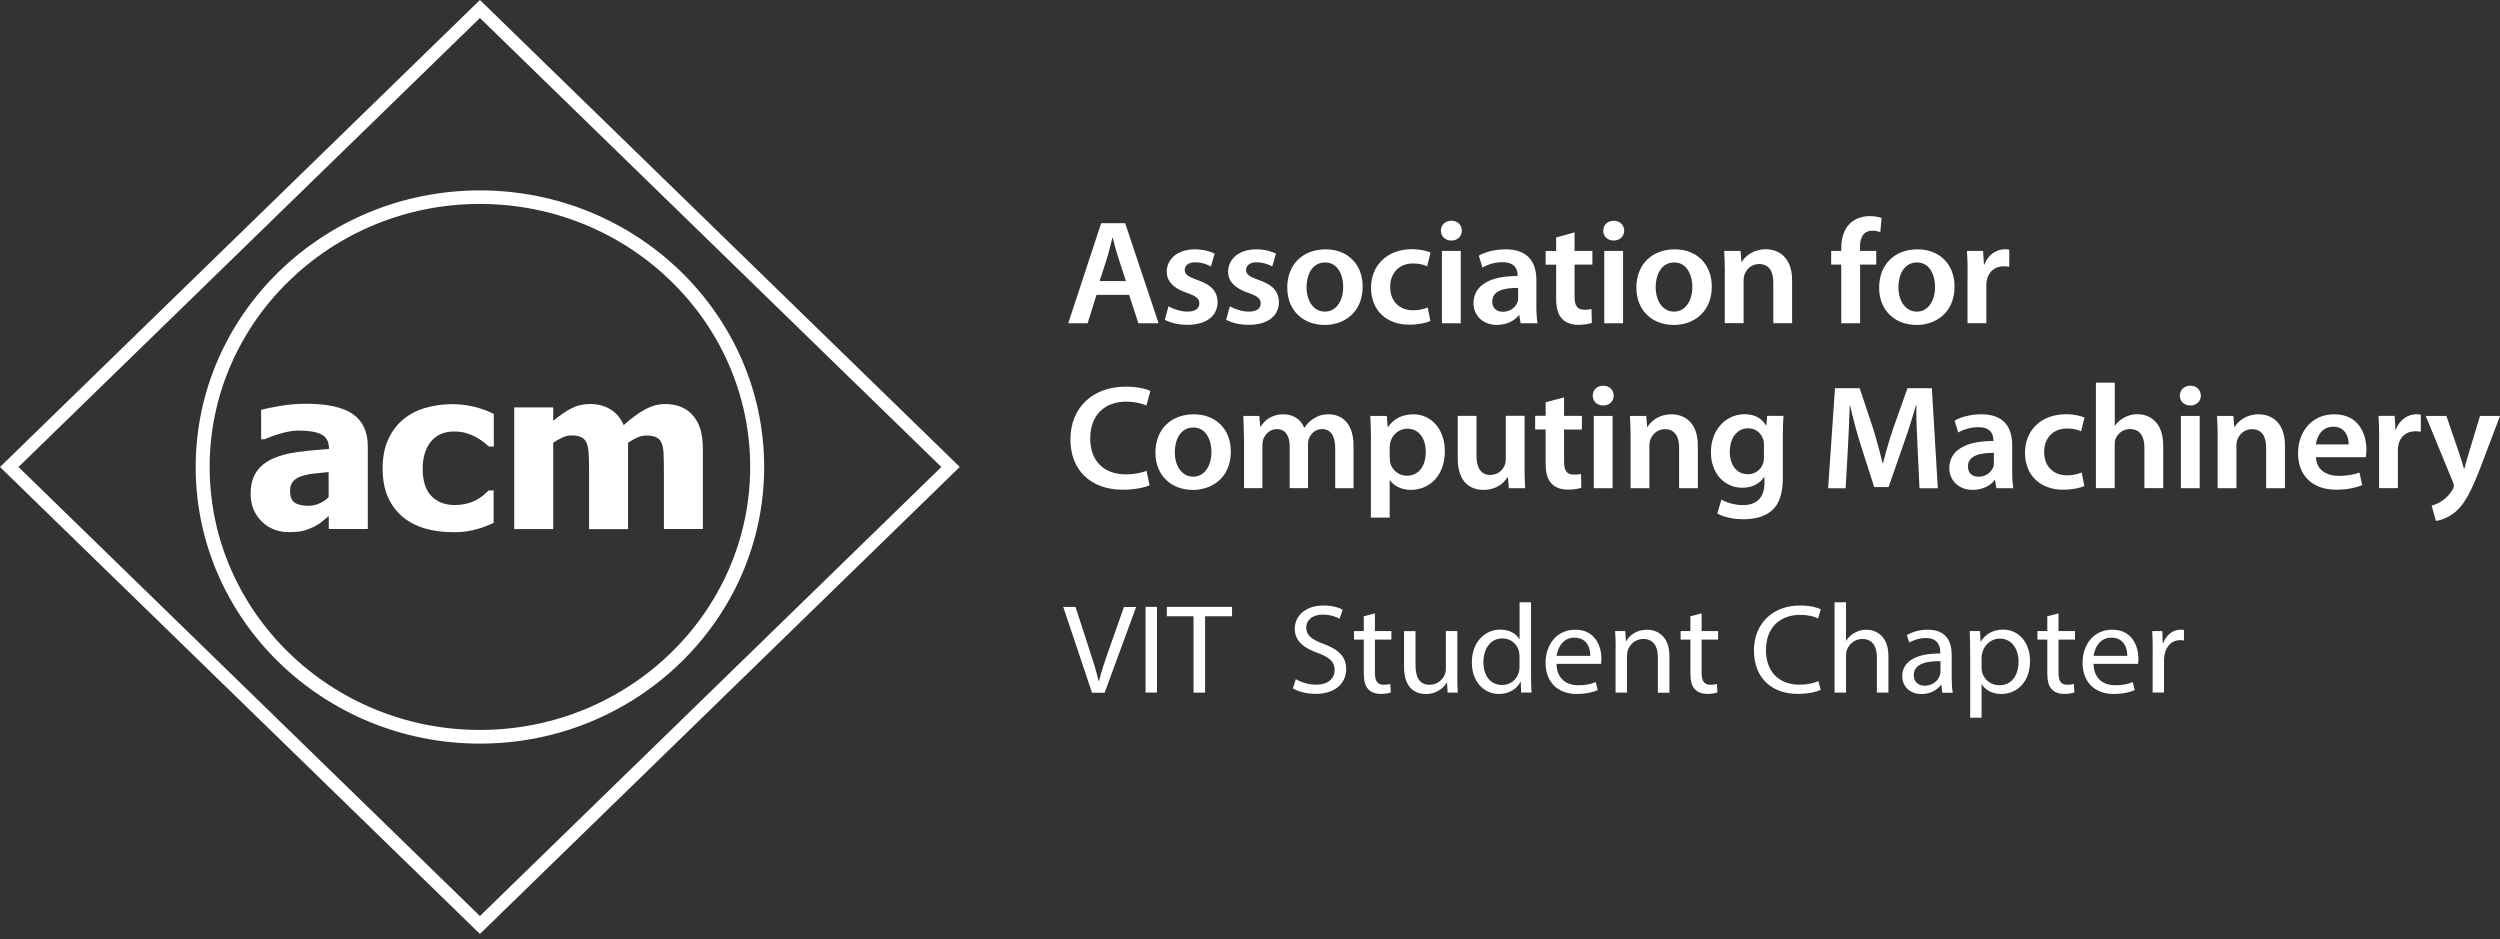 <svg
  width="157"
  height="59"
  viewBox="0 0 157 59"
  fill="none"
  xmlns="http://www.w3.org/2000/svg"
>
  <rect x="0" y="0" width="157" height="59" fill="#333333" stroke="none"/>
  <path
    d="M30.139 58.652L29.85 58.371L0 29.328L0.289 29.047L30.139 0L30.428 0.281L60.272 29.323L59.983 29.605L30.139 58.652ZM1.161 29.328L30.139 57.527L59.116 29.328L30.139 1.13L1.161 29.328Z"
    fill="white"
  />
  <path
    d="M30.139 46.699C20.294 46.699 12.289 38.904 12.289 29.328C12.289 19.748 20.299 11.958 30.139 11.958C39.979 11.958 47.989 19.753 47.989 29.328C47.989 38.904 39.979 46.699 30.139 46.699ZM30.139 12.807C20.78 12.807 13.166 20.217 13.166 29.323C13.166 38.43 20.78 45.84 30.139 45.84C39.497 45.84 47.112 38.43 47.112 29.323C47.112 20.217 39.497 12.807 30.139 12.807Z"
    fill="white"
  />
  <path
    d="M20.638 32.417C20.471 32.555 20.319 32.673 20.187 32.782C20.055 32.89 19.878 33.004 19.655 33.107C19.437 33.211 19.224 33.29 19.016 33.339C18.808 33.389 18.519 33.418 18.149 33.418C17.454 33.418 16.882 33.191 16.425 32.737C15.969 32.283 15.741 31.711 15.741 31.025C15.741 30.458 15.858 29.999 16.091 29.649C16.324 29.299 16.659 29.023 17.095 28.82C17.536 28.613 18.063 28.47 18.676 28.386C19.29 28.307 19.949 28.243 20.659 28.194V28.154C20.659 27.735 20.496 27.444 20.182 27.281C19.863 27.118 19.386 27.039 18.747 27.039C18.458 27.039 18.124 27.089 17.738 27.192C17.353 27.296 16.978 27.424 16.608 27.587H16.4V25.737C16.643 25.668 17.034 25.589 17.576 25.495C18.119 25.401 18.661 25.357 19.214 25.357C20.567 25.357 21.551 25.579 22.169 26.013C22.788 26.452 23.097 27.118 23.097 28.016V33.221H20.648V32.417H20.638ZM20.638 31.228V29.644C20.228 29.684 19.893 29.718 19.64 29.748C19.386 29.777 19.133 29.837 18.889 29.92C18.676 29.994 18.509 30.103 18.392 30.251C18.276 30.394 18.215 30.591 18.215 30.833C18.215 31.188 18.316 31.435 18.509 31.568C18.707 31.701 18.996 31.765 19.381 31.765C19.594 31.765 19.807 31.721 20.03 31.627C20.258 31.534 20.461 31.395 20.638 31.228Z"
    fill="white"
  />
  <path
    d="M28.466 33.422C27.817 33.422 27.224 33.343 26.681 33.186C26.144 33.028 25.672 32.781 25.277 32.45C24.887 32.12 24.577 31.706 24.359 31.207C24.141 30.704 24.03 30.117 24.03 29.436C24.03 28.706 24.146 28.085 24.39 27.572C24.628 27.058 24.947 26.639 25.358 26.309C25.748 25.993 26.21 25.756 26.742 25.608C27.274 25.455 27.827 25.381 28.4 25.381C28.836 25.381 29.267 25.43 29.703 25.529C30.139 25.623 30.575 25.781 31.011 25.993V28.04H30.696C30.6 27.951 30.478 27.848 30.336 27.739C30.194 27.631 30.037 27.527 29.87 27.438C29.692 27.345 29.49 27.261 29.267 27.197C29.044 27.132 28.79 27.098 28.516 27.098C27.888 27.098 27.406 27.31 27.061 27.734C26.717 28.159 26.544 28.726 26.544 29.441C26.544 30.206 26.727 30.778 27.092 31.153C27.457 31.528 27.944 31.715 28.552 31.715C28.861 31.715 29.13 31.681 29.363 31.612C29.596 31.548 29.799 31.464 29.966 31.37C30.128 31.276 30.27 31.178 30.387 31.074C30.504 30.976 30.605 30.882 30.686 30.803H31V32.84C30.858 32.899 30.696 32.968 30.514 33.042C30.331 33.117 30.144 33.181 29.951 33.23C29.713 33.294 29.49 33.343 29.282 33.373C29.084 33.403 28.805 33.422 28.466 33.422Z"
    fill="white"
  />
  <path
    d="M41.692 33.225V29.402C41.692 29.027 41.682 28.706 41.672 28.45C41.657 28.193 41.616 27.981 41.545 27.818C41.474 27.656 41.368 27.537 41.216 27.463C41.069 27.389 40.861 27.35 40.592 27.35C40.405 27.35 40.222 27.389 40.039 27.468C39.857 27.547 39.654 27.66 39.441 27.808V33.23H36.993V29.402C36.993 29.032 36.983 28.716 36.967 28.45C36.952 28.188 36.907 27.976 36.836 27.813C36.765 27.651 36.658 27.532 36.506 27.458C36.359 27.384 36.151 27.345 35.893 27.345C35.69 27.345 35.497 27.389 35.304 27.483C35.112 27.577 34.924 27.68 34.742 27.804V33.225H32.293V25.584H34.742V26.427C35.142 26.097 35.517 25.835 35.872 25.653C36.227 25.465 36.623 25.372 37.069 25.372C37.55 25.372 37.971 25.485 38.336 25.707C38.701 25.929 38.98 26.259 39.168 26.698C39.639 26.274 40.085 25.944 40.501 25.717C40.917 25.49 41.342 25.372 41.768 25.372C42.133 25.372 42.458 25.431 42.747 25.544C43.036 25.658 43.279 25.825 43.482 26.052C43.7 26.299 43.867 26.59 43.974 26.925C44.085 27.261 44.141 27.705 44.141 28.248V33.22H41.692V33.225Z"
    fill="white"
  />
  <path
    d="M68.86 18.519L68.302 20.3H67.086L69.154 14.015H70.66L72.759 20.3H71.491L70.908 18.519H68.86ZM70.71 17.651L70.204 16.102C70.077 15.722 69.975 15.293 69.879 14.928H69.859C69.762 15.293 69.666 15.732 69.555 16.102L69.058 17.651H70.71Z"
    fill="white"
  />
  <path
    d="M73.382 19.235C73.641 19.393 74.148 19.57 74.568 19.57C75.085 19.57 75.319 19.358 75.319 19.057C75.319 18.751 75.126 18.599 74.553 18.396C73.641 18.1 73.271 17.612 73.271 17.074C73.271 16.27 73.95 15.658 75.035 15.658C75.552 15.658 76.003 15.782 76.282 15.93L76.044 16.734C75.851 16.62 75.471 16.472 75.055 16.472C74.634 16.472 74.401 16.679 74.401 16.956C74.401 17.247 74.619 17.375 75.217 17.592C76.069 17.883 76.454 18.302 76.464 18.973C76.464 19.802 75.805 20.399 74.568 20.399C74.001 20.399 73.494 20.271 73.149 20.083L73.382 19.235Z"
    fill="white"
  />
  <path
    d="M77.235 19.235C77.494 19.393 78.001 19.57 78.421 19.57C78.939 19.57 79.172 19.358 79.172 19.057C79.172 18.751 78.979 18.599 78.406 18.396C77.494 18.1 77.124 17.612 77.124 17.074C77.124 16.27 77.803 15.658 78.888 15.658C79.405 15.658 79.856 15.782 80.135 15.93L79.897 16.734C79.704 16.62 79.324 16.472 78.908 16.472C78.487 16.472 78.254 16.679 78.254 16.956C78.254 17.247 78.472 17.375 79.07 17.592C79.922 17.883 80.307 18.302 80.317 18.973C80.317 19.802 79.658 20.399 78.421 20.399C77.854 20.399 77.347 20.271 77.002 20.083L77.235 19.235Z"
    fill="white"
  />
  <path
    d="M83.177 20.404C81.864 20.404 80.84 19.526 80.84 18.066C80.84 16.576 81.843 15.658 83.253 15.658C84.642 15.658 85.575 16.61 85.575 17.992C85.575 19.659 84.368 20.409 83.187 20.409H83.177V20.404ZM83.212 19.57C83.881 19.57 84.353 18.934 84.353 18.011C84.353 17.301 84.028 16.482 83.222 16.482C82.391 16.482 82.051 17.276 82.051 18.031C82.051 18.909 82.502 19.57 83.202 19.57H83.212Z"
    fill="white"
  />
  <path
    d="M89.828 20.157C89.58 20.271 89.093 20.389 88.505 20.389C87.05 20.389 86.102 19.477 86.102 18.066C86.102 16.704 87.06 15.648 88.697 15.648C89.128 15.648 89.569 15.742 89.838 15.856L89.625 16.724C89.433 16.63 89.154 16.546 88.733 16.546C87.831 16.546 87.298 17.188 87.303 18.021C87.303 18.954 87.927 19.486 88.733 19.486C89.133 19.486 89.433 19.403 89.661 19.309L89.828 20.157Z"
    fill="white"
  />
  <path
    d="M91.141 15.106C90.745 15.106 90.487 14.825 90.487 14.489C90.487 14.134 90.755 13.863 91.146 13.863C91.546 13.863 91.8 14.134 91.805 14.489C91.805 14.825 91.546 15.106 91.146 15.106H91.141ZM90.553 20.3V15.757H91.734V20.3H90.553Z"
    fill="white"
  />
  <path
    d="M96.484 19.21C96.484 19.62 96.505 20.019 96.56 20.3H95.496L95.41 19.797H95.379C95.1 20.152 94.614 20.404 94 20.404C93.062 20.404 92.535 19.743 92.535 19.052C92.535 17.913 93.579 17.326 95.303 17.336V17.262C95.303 16.966 95.181 16.467 94.355 16.467C93.894 16.467 93.417 16.605 93.098 16.803L92.87 16.058C93.215 15.851 93.818 15.658 94.558 15.658C96.053 15.658 96.484 16.581 96.484 17.577V19.21ZM95.339 18.081C94.507 18.071 93.711 18.238 93.711 18.929C93.711 19.378 94.01 19.58 94.38 19.58C94.857 19.58 95.197 19.279 95.308 18.954C95.339 18.87 95.339 18.786 95.339 18.702V18.081Z"
    fill="white"
  />
  <path
    d="M98.882 14.593V15.757H100.003V16.615H98.882V18.613C98.882 19.171 99.034 19.452 99.486 19.452C99.698 19.452 99.81 19.442 99.947 19.408L99.967 20.276C99.795 20.34 99.481 20.399 99.115 20.399C98.674 20.399 98.32 20.261 98.102 20.024C97.843 19.763 97.726 19.343 97.726 18.747V16.62H97.067V15.762H97.726V14.913L98.882 14.593Z"
    fill="white"
  />
  <path
    d="M101.336 15.106C100.94 15.106 100.682 14.825 100.682 14.489C100.682 14.134 100.951 13.863 101.341 13.863C101.741 13.863 101.995 14.134 102 14.489C102 14.825 101.741 15.106 101.341 15.106H101.336ZM100.748 20.3V15.757H101.929V20.3H100.748Z"
    fill="white"
  />
  <path
    d="M105.102 20.404C103.789 20.404 102.765 19.526 102.765 18.066C102.765 16.576 103.769 15.658 105.178 15.658C106.568 15.658 107.5 16.61 107.5 17.992C107.5 19.659 106.294 20.409 105.113 20.409H105.102V20.404ZM105.138 19.57C105.807 19.57 106.279 18.934 106.279 18.011C106.279 17.301 105.954 16.482 105.148 16.482C104.317 16.482 103.977 17.276 103.977 18.031C103.977 18.909 104.428 19.57 105.128 19.57H105.138Z"
    fill="white"
  />
  <path
    d="M108.322 17.109C108.322 16.586 108.301 16.147 108.281 15.757H109.305L109.361 16.438H109.391C109.604 16.082 110.111 15.653 110.887 15.653C111.703 15.653 112.545 16.166 112.545 17.602V20.296H111.363V17.73C111.363 17.079 111.115 16.581 110.471 16.581C110 16.581 109.675 16.906 109.553 17.252C109.513 17.345 109.498 17.484 109.498 17.617V20.291H108.316V17.109H108.322Z"
    fill="white"
  />
  <path
    d="M115.632 20.3V16.615H114.998V15.757H115.632V15.56C115.632 14.973 115.794 14.386 116.2 14.011C116.545 13.695 117.016 13.572 117.416 13.572C117.731 13.572 117.984 13.626 118.162 13.685L118.086 14.573C117.949 14.528 117.797 14.489 117.579 14.489C116.996 14.489 116.803 14.963 116.803 15.525V15.757H117.827V16.615H116.813V20.3H115.632Z"
    fill="white"
  />
  <path
    d="M120.347 20.404C119.034 20.404 118.01 19.526 118.01 18.066C118.01 16.576 119.014 15.658 120.423 15.658C121.812 15.658 122.745 16.61 122.745 17.992C122.745 19.659 121.538 20.409 120.357 20.409H120.347V20.404ZM120.382 19.57C121.052 19.57 121.523 18.934 121.523 18.011C121.523 17.301 121.199 16.482 120.392 16.482C119.561 16.482 119.221 17.276 119.221 18.031C119.221 18.909 119.673 19.57 120.372 19.57H120.382Z"
    fill="white"
  />
  <path
    d="M123.566 17.222C123.566 16.605 123.556 16.162 123.525 15.757H124.539L124.59 16.615H124.62C124.849 15.979 125.396 15.653 125.903 15.653C126.02 15.653 126.086 15.663 126.182 15.683V16.753C126.075 16.734 125.969 16.724 125.827 16.724C125.269 16.724 124.879 17.069 124.772 17.592C124.752 17.696 124.742 17.814 124.742 17.937V20.296H123.561V17.222H123.566Z"
    fill="white"
  />
  <path
    d="M72.196 30.473C71.917 30.601 71.304 30.754 70.518 30.754C68.47 30.754 67.223 29.506 67.223 27.592C67.223 25.52 68.708 24.282 70.68 24.282C71.456 24.282 72.003 24.43 72.242 24.553L71.993 25.466C71.684 25.332 71.253 25.224 70.726 25.224C69.413 25.224 68.465 26.023 68.465 27.538C68.465 28.919 69.291 29.792 70.716 29.792C71.187 29.792 71.684 29.698 71.998 29.57L72.196 30.473Z"
    fill="white"
  />
  <path
    d="M74.898 30.764C73.585 30.764 72.561 29.886 72.561 28.426C72.561 26.936 73.565 26.018 74.974 26.018C76.363 26.018 77.296 26.97 77.296 28.352C77.296 30.019 76.089 30.769 74.908 30.769H74.898V30.764ZM74.938 29.935C75.608 29.935 76.079 29.299 76.079 28.376C76.079 27.666 75.755 26.847 74.949 26.847C74.117 26.847 73.778 27.641 73.778 28.396C73.778 29.274 74.229 29.935 74.928 29.935H74.938Z"
    fill="white"
  />
  <path
    d="M78.117 27.474C78.117 26.951 78.097 26.512 78.077 26.122H79.085L79.141 26.793H79.172C79.39 26.438 79.816 26.018 80.612 26.018C81.225 26.018 81.701 26.354 81.904 26.857H81.924C82.087 26.605 82.279 26.418 82.492 26.29C82.761 26.112 83.06 26.018 83.45 26.018C84.216 26.018 85.002 26.531 85.002 27.987V30.66H83.851V28.149C83.851 27.395 83.582 26.946 83.019 26.946C82.619 26.946 82.32 27.227 82.198 27.552C82.158 27.656 82.142 27.804 82.142 27.932V30.655H80.992V28.026C80.992 27.39 80.733 26.946 80.186 26.946C79.745 26.946 79.445 27.281 79.334 27.587C79.293 27.71 79.278 27.839 79.278 27.972V30.655H78.127V27.474H78.117Z"
    fill="white"
  />
  <path
    d="M86.097 27.631C86.097 27.034 86.076 26.551 86.056 26.122H87.09L87.146 26.822H87.166C87.511 26.309 88.059 26.018 88.768 26.018C89.843 26.018 90.735 26.911 90.735 28.332C90.735 29.975 89.671 30.764 88.606 30.764C88.023 30.764 87.531 30.522 87.293 30.157H87.273V32.505H86.092V27.631H86.097ZM87.278 28.756C87.278 28.87 87.288 28.968 87.308 29.072C87.435 29.536 87.846 29.876 88.353 29.876C89.098 29.876 89.539 29.269 89.539 28.376C89.539 27.572 89.138 26.921 88.378 26.921C87.891 26.921 87.44 27.266 87.313 27.77C87.293 27.863 87.273 27.967 87.273 28.061V28.756H87.278Z"
    fill="white"
  />
  <path
    d="M95.739 29.299C95.739 29.841 95.759 30.285 95.779 30.66H94.755L94.7 29.98H94.669C94.466 30.295 94.01 30.764 93.164 30.764C92.322 30.764 91.546 30.271 91.546 28.786V26.117H92.722V28.588C92.722 29.343 92.971 29.827 93.594 29.827C94.071 29.827 94.38 29.511 94.497 29.21C94.543 29.116 94.563 28.988 94.563 28.855V26.112H95.744V29.299H95.739Z"
    fill="white"
  />
  <path
    d="M98.223 24.953V26.117H99.344V26.975H98.223V28.968C98.223 29.526 98.375 29.807 98.826 29.807C99.039 29.807 99.151 29.797 99.288 29.762L99.308 30.631C99.136 30.695 98.821 30.749 98.456 30.749C98.015 30.749 97.66 30.611 97.442 30.374C97.184 30.113 97.067 29.694 97.067 29.096V26.97H96.408V26.112H97.067V25.263L98.223 24.953Z"
    fill="white"
  />
  <path
    d="M100.677 25.466C100.281 25.466 100.023 25.184 100.023 24.849C100.023 24.494 100.291 24.222 100.682 24.222C101.082 24.222 101.336 24.494 101.341 24.849C101.341 25.184 101.082 25.466 100.682 25.466H100.677ZM100.089 30.66V26.122H101.27V30.66H100.089Z"
    fill="white"
  />
  <path
    d="M102.401 27.474C102.401 26.951 102.38 26.512 102.36 26.122H103.384L103.44 26.803H103.47C103.683 26.447 104.19 26.018 104.966 26.018C105.782 26.018 106.624 26.531 106.624 27.967V30.66H105.447V28.095C105.447 27.444 105.199 26.951 104.555 26.951C104.084 26.951 103.759 27.276 103.638 27.622C103.597 27.715 103.582 27.853 103.582 27.987V30.66H102.401V27.474Z"
    fill="white"
  />
  <path
    d="M111.962 29.999C111.962 30.951 111.759 31.632 111.272 32.061C110.796 32.481 110.111 32.609 109.472 32.609C108.879 32.609 108.246 32.481 107.845 32.244L108.104 31.376C108.403 31.543 108.9 31.721 109.462 31.721C110.228 31.721 110.806 31.331 110.806 30.35V29.96H110.785C110.517 30.36 110.05 30.631 109.427 30.631C108.266 30.631 107.445 29.698 107.445 28.411C107.445 26.921 108.443 26.013 109.564 26.013C110.284 26.013 110.694 26.349 110.912 26.724H110.932L110.978 26.117H112.002C111.982 26.423 111.962 26.798 111.962 27.424V29.999ZM110.78 27.937C110.78 27.824 110.77 27.725 110.74 27.631C110.613 27.212 110.278 26.896 109.782 26.896C109.123 26.896 108.631 27.454 108.631 28.381C108.631 29.156 109.031 29.782 109.772 29.782C110.213 29.782 110.598 29.501 110.73 29.082C110.77 28.968 110.775 28.81 110.775 28.682V27.937H110.78Z"
    fill="white"
  />
  <path
    d="M120.423 28.095C120.382 27.286 120.337 26.314 120.347 25.456H120.316C120.103 26.22 119.84 27.069 119.551 27.863L118.603 30.586H117.7L116.839 27.903C116.59 27.099 116.362 26.245 116.185 25.461H116.164C116.134 26.28 116.098 27.281 116.048 28.14L115.906 30.665H114.806L115.237 24.38H116.788L117.629 26.906C117.858 27.641 118.06 28.391 118.223 29.087H118.253C118.425 28.406 118.648 27.631 118.897 26.896L119.789 24.38H121.32L121.695 30.665H120.544L120.423 28.095Z"
    fill="white"
  />
  <path
    d="M126.365 29.57C126.365 29.98 126.385 30.379 126.441 30.66H125.376L125.29 30.157H125.259C124.981 30.512 124.494 30.764 123.88 30.764C122.943 30.764 122.415 30.103 122.415 29.412C122.415 28.273 123.46 27.686 125.183 27.695V27.622C125.183 27.326 125.062 26.827 124.235 26.827C123.774 26.827 123.297 26.965 122.978 27.163L122.75 26.418C123.095 26.211 123.698 26.018 124.438 26.018C125.934 26.018 126.365 26.941 126.365 27.937V29.57ZM125.214 28.44C124.382 28.43 123.586 28.598 123.586 29.289C123.586 29.738 123.885 29.94 124.256 29.94C124.732 29.94 125.072 29.639 125.183 29.314C125.214 29.23 125.214 29.146 125.214 29.062V28.44Z"
    fill="white"
  />
  <path
    d="M130.897 30.522C130.648 30.636 130.161 30.754 129.573 30.754C128.118 30.754 127.17 29.841 127.17 28.43C127.17 27.069 128.129 26.013 129.766 26.013C130.197 26.013 130.638 26.107 130.907 26.22L130.694 27.089C130.501 26.995 130.222 26.911 129.802 26.911C128.899 26.911 128.367 27.552 128.372 28.386C128.372 29.319 128.995 29.851 129.802 29.851C130.202 29.851 130.501 29.767 130.729 29.674L130.897 30.522Z"
    fill="white"
  />
  <path
    d="M131.627 24.03H132.808V26.733H132.823C132.965 26.521 133.168 26.344 133.406 26.22C133.644 26.087 133.923 26.013 134.222 26.013C135.018 26.013 135.85 26.526 135.85 27.982V30.655H134.668V28.1C134.668 27.449 134.42 26.946 133.766 26.946C133.305 26.946 132.98 27.242 132.848 27.587C132.808 27.691 132.803 27.809 132.803 27.932V30.655H131.622V24.03H131.627Z"
    fill="white"
  />
  <path
    d="M137.548 25.466C137.152 25.466 136.894 25.184 136.894 24.849C136.894 24.494 137.162 24.222 137.553 24.222C137.953 24.222 138.207 24.494 138.212 24.849C138.212 25.184 137.953 25.466 137.553 25.466H137.548ZM136.96 30.66V26.122H138.141V30.66H136.96Z"
    fill="white"
  />
  <path
    d="M139.272 27.474C139.272 26.951 139.251 26.512 139.231 26.122H140.255L140.311 26.803H140.341C140.554 26.447 141.061 26.018 141.837 26.018C142.653 26.018 143.494 26.531 143.494 27.967V30.66H142.313V28.095C142.313 27.444 142.065 26.951 141.421 26.951C140.95 26.951 140.625 27.276 140.503 27.622C140.463 27.715 140.448 27.853 140.448 27.987V30.66H139.266V27.474H139.272Z"
    fill="white"
  />
  <path
    d="M145.441 28.712C145.472 29.531 146.131 29.886 146.881 29.886C147.429 29.886 147.809 29.802 148.174 29.679L148.346 30.463C147.946 30.631 147.388 30.754 146.719 30.754C145.203 30.754 144.316 29.851 144.316 28.46C144.316 27.202 145.102 26.018 146.597 26.018C148.113 26.018 148.61 27.232 148.61 28.228C148.61 28.44 148.59 28.613 148.569 28.712H145.441ZM147.495 27.908C147.505 27.488 147.312 26.798 146.526 26.798C145.796 26.798 145.492 27.439 145.441 27.908H147.495Z"
    fill="white"
  />
  <path
    d="M149.411 27.582C149.411 26.965 149.401 26.521 149.37 26.117H150.384L150.435 26.975H150.465C150.694 26.339 151.241 26.013 151.748 26.013C151.865 26.013 151.931 26.023 152.027 26.043V27.113C151.92 27.094 151.814 27.084 151.672 27.084C151.114 27.084 150.724 27.429 150.617 27.952C150.597 28.056 150.587 28.174 150.587 28.297V30.655H149.406V27.582H149.411Z"
    fill="white"
  />
  <path
    d="M153.634 26.122L154.465 28.554C154.561 28.835 154.668 29.18 154.734 29.432H154.764C154.83 29.18 154.916 28.835 155.013 28.544L155.743 26.122H157L155.829 29.215C155.185 30.912 154.754 31.667 154.212 32.135C153.74 32.525 153.264 32.678 152.975 32.713L152.706 31.751C152.909 31.706 153.147 31.603 153.385 31.435C153.603 31.297 153.872 31.026 154.039 30.72C154.08 30.636 154.105 30.572 154.105 30.512C154.105 30.468 154.095 30.399 154.049 30.29L152.336 26.122H153.634Z"
    fill="white"
  />
  <path
    d="M68.576 43.497L66.772 38.115H67.542L68.404 40.769C68.642 41.494 68.85 42.15 68.997 42.782H69.012C69.169 42.16 69.397 41.479 69.646 40.779L70.584 38.12H71.349L69.372 43.502H68.576V43.497Z"
    fill="white"
  />
  <path d="M72.657 38.11V43.492H71.942V38.11H72.657Z" fill="white" />
  <path
    d="M74.959 38.702H73.276V38.11H77.372V38.702H75.679V43.497H74.954V38.702H74.959Z"
    fill="white"
  />
  <path
    d="M81.377 42.648C81.696 42.84 82.163 42.998 82.659 42.998C83.389 42.998 83.815 42.623 83.815 42.081C83.815 41.578 83.521 41.291 82.771 41.01C81.869 40.7 81.311 40.246 81.311 39.486C81.311 38.647 82.026 38.026 83.1 38.026C83.668 38.026 84.079 38.154 84.322 38.287L84.125 38.855C83.942 38.756 83.577 38.598 83.075 38.598C82.32 38.598 82.031 39.037 82.031 39.402C82.031 39.905 82.365 40.152 83.131 40.443C84.069 40.793 84.54 41.232 84.54 42.027C84.54 42.86 83.907 43.576 82.604 43.576C82.071 43.576 81.488 43.423 81.194 43.23L81.377 42.648Z"
    fill="white"
  />
  <path
    d="M86.345 38.519V39.629H87.379V40.167H86.345V42.254C86.345 42.732 86.482 43.004 86.888 43.004C87.075 43.004 87.217 42.979 87.308 42.954L87.344 43.482C87.202 43.536 86.984 43.576 86.705 43.576C86.371 43.576 86.097 43.472 85.924 43.28C85.722 43.072 85.646 42.727 85.646 42.273V40.167H85.032V39.629H85.646V38.702L86.345 38.519Z"
    fill="white"
  />
  <path
    d="M91.516 42.441C91.516 42.841 91.526 43.191 91.552 43.497H90.913L90.872 42.865H90.857C90.669 43.176 90.249 43.586 89.544 43.586C88.921 43.586 88.175 43.25 88.175 41.894V39.634H88.895V41.775C88.895 42.51 89.123 43.004 89.782 43.004C90.269 43.004 90.604 42.678 90.735 42.362C90.776 42.259 90.801 42.13 90.801 42.002V39.629H91.521V42.441H91.516Z"
    fill="white"
  />
  <path
    d="M96.15 37.824V42.495C96.15 42.841 96.16 43.23 96.18 43.492H95.531L95.501 42.821H95.486C95.263 43.25 94.781 43.581 94.132 43.581C93.174 43.581 92.434 42.791 92.434 41.617C92.424 40.33 93.245 39.54 94.213 39.54C94.822 39.54 95.232 39.822 95.415 40.132H95.43V37.824H96.15ZM95.425 41.203C95.425 41.114 95.415 40.996 95.394 40.907C95.288 40.458 94.892 40.093 94.35 40.093C93.605 40.093 93.159 40.734 93.159 41.588C93.159 42.372 93.554 43.018 94.335 43.018C94.822 43.018 95.263 42.708 95.394 42.18C95.42 42.081 95.425 41.987 95.425 41.874V41.203Z"
    fill="white"
  />
  <path
    d="M97.751 41.691C97.767 42.643 98.39 43.033 99.115 43.033C99.632 43.033 99.942 42.944 100.215 42.836L100.337 43.339C100.083 43.452 99.647 43.581 99.014 43.581C97.792 43.581 97.062 42.796 97.062 41.632C97.062 40.468 97.767 39.545 98.928 39.545C100.225 39.545 100.57 40.655 100.57 41.366C100.57 41.509 100.555 41.622 100.545 41.691H97.751ZM99.871 41.188C99.881 40.739 99.683 40.044 98.867 40.044C98.137 40.044 97.817 40.7 97.757 41.188H99.871Z"
    fill="white"
  />
  <path
    d="M101.463 40.675C101.463 40.275 101.453 39.95 101.427 39.629H102.066L102.107 40.27H102.122C102.319 39.905 102.781 39.545 103.435 39.545C103.982 39.545 104.839 39.866 104.839 41.193V43.502H104.114V41.272C104.114 40.65 103.876 40.127 103.197 40.127C102.72 40.127 102.35 40.453 102.228 40.848C102.198 40.936 102.178 41.055 102.178 41.173V43.497H101.458V40.675H101.463Z"
    fill="white"
  />
  <path
    d="M106.862 38.519V39.629H107.896V40.167H106.862V42.254C106.862 42.732 107.004 43.004 107.404 43.004C107.592 43.004 107.734 42.979 107.825 42.954L107.855 43.482C107.719 43.536 107.495 43.576 107.217 43.576C106.882 43.576 106.608 43.472 106.436 43.28C106.228 43.072 106.157 42.727 106.157 42.273V40.167H105.544V39.629H106.157V38.702L106.862 38.519Z"
    fill="white"
  />
  <path
    d="M114.34 43.319C114.076 43.447 113.554 43.576 112.879 43.576C111.318 43.576 110.147 42.618 110.147 40.852C110.147 39.165 111.323 38.026 113.037 38.026C113.726 38.026 114.162 38.169 114.35 38.267L114.177 38.835C113.909 38.706 113.523 38.613 113.062 38.613C111.764 38.613 110.902 39.422 110.902 40.833C110.902 42.15 111.683 42.998 113.026 42.998C113.462 42.998 113.904 42.91 114.192 42.776L114.34 43.319Z"
    fill="white"
  />
  <path
    d="M115.211 37.824H115.931V40.236H115.947C116.063 40.039 116.241 39.861 116.464 39.743C116.677 39.624 116.93 39.545 117.204 39.545C117.736 39.545 118.593 39.866 118.593 41.198V43.497H117.868V41.277C117.868 40.655 117.63 40.127 116.95 40.127C116.484 40.127 116.114 40.448 115.982 40.828C115.941 40.927 115.931 41.025 115.931 41.163V43.497H115.211V37.824Z"
    fill="white"
  />
  <path
    d="M121.974 43.497L121.918 43.008H121.893C121.67 43.314 121.244 43.586 120.676 43.586C119.87 43.586 119.46 43.033 119.46 42.476C119.46 41.543 120.311 41.03 121.847 41.04V40.961C121.847 40.64 121.756 40.068 120.945 40.068C120.575 40.068 120.19 40.182 119.911 40.354L119.749 39.891C120.078 39.683 120.555 39.545 121.057 39.545C122.273 39.545 122.567 40.349 122.567 41.129V42.574C122.567 42.91 122.583 43.235 122.633 43.502H121.974V43.497ZM121.868 41.523C121.082 41.509 120.185 41.642 120.185 42.392C120.185 42.846 120.494 43.063 120.864 43.063C121.381 43.063 121.711 42.742 121.822 42.416C121.847 42.342 121.863 42.264 121.863 42.194V41.523H121.868Z"
    fill="white"
  />
  <path
    d="M123.728 40.892C123.728 40.399 123.713 39.999 123.698 39.629H124.347L124.377 40.29H124.393C124.687 39.822 125.158 39.54 125.802 39.54C126.76 39.54 127.485 40.33 127.485 41.504C127.485 42.895 126.613 43.581 125.68 43.581C125.153 43.581 124.697 43.359 124.458 42.974H124.443V45.075H123.728V40.892ZM124.443 41.923C124.443 42.027 124.458 42.12 124.474 42.209C124.605 42.698 125.041 43.033 125.559 43.033C126.324 43.033 126.765 42.426 126.765 41.538C126.765 40.764 126.344 40.103 125.584 40.103C125.092 40.103 124.631 40.448 124.494 40.971C124.469 41.06 124.443 41.163 124.443 41.257V41.923Z"
    fill="white"
  />
  <path
    d="M129.274 38.519V39.629H130.309V40.167H129.274V42.254C129.274 42.732 129.411 43.004 129.817 43.004C130.004 43.004 130.146 42.979 130.238 42.954L130.268 43.482C130.126 43.536 129.908 43.576 129.629 43.576C129.295 43.576 129.021 43.472 128.848 43.28C128.646 43.072 128.57 42.727 128.57 42.273V40.167H127.951V39.629H128.57V38.702L129.274 38.519Z"
    fill="white"
  />
  <path
    d="M131.475 41.691C131.49 42.643 132.113 43.033 132.838 43.033C133.355 43.033 133.67 42.944 133.938 42.836L134.06 43.339C133.807 43.452 133.371 43.581 132.737 43.581C131.515 43.581 130.785 42.796 130.785 41.632C130.785 40.468 131.49 39.545 132.651 39.545C133.949 39.545 134.293 40.655 134.293 41.366C134.293 41.509 134.278 41.622 134.268 41.691H131.475ZM133.594 41.188C133.604 40.739 133.406 40.044 132.59 40.044C131.86 40.044 131.541 40.7 131.48 41.188H133.594Z"
    fill="white"
  />
  <path
    d="M135.191 40.838C135.191 40.384 135.18 39.989 135.16 39.629H135.794L135.819 40.389H135.85C136.032 39.871 136.468 39.54 136.95 39.54C137.031 39.54 137.092 39.55 137.153 39.565V40.226C137.076 40.211 137.005 40.201 136.904 40.201C136.397 40.201 136.032 40.576 135.936 41.104C135.921 41.203 135.9 41.311 135.9 41.43V43.492H135.186V40.838H135.191Z"
    fill="white"
  />
</svg>
